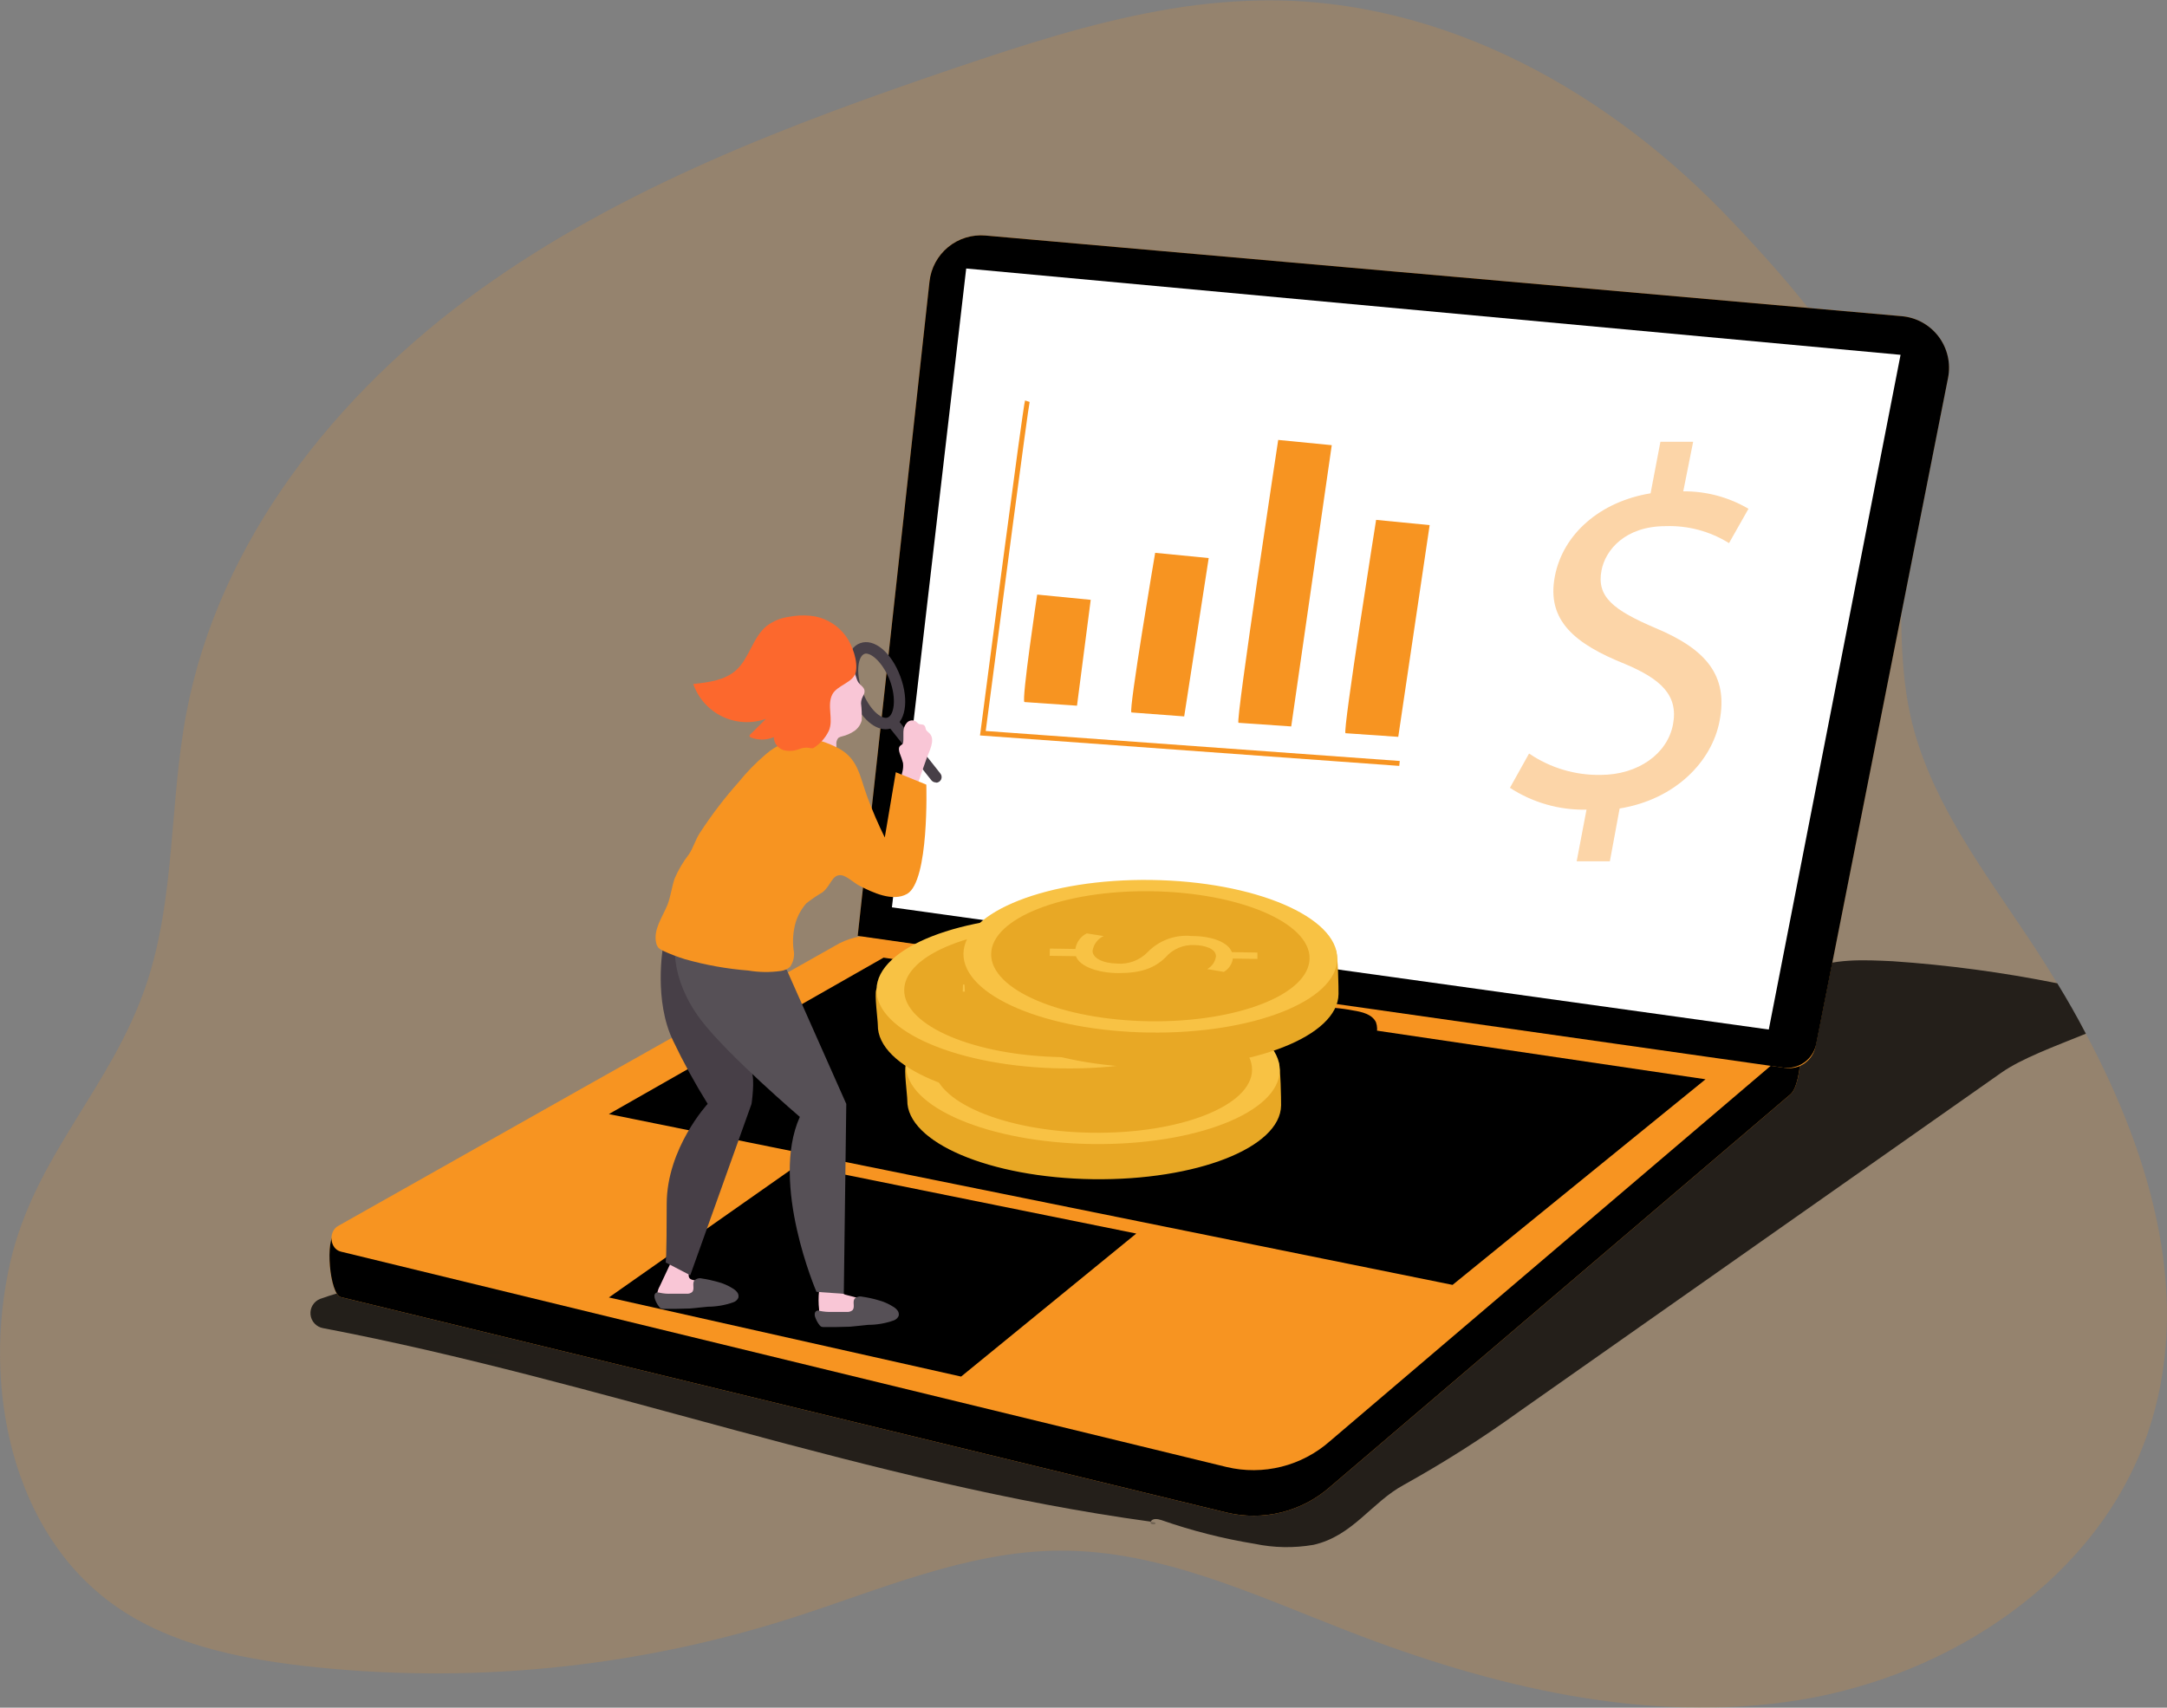 <svg width="255" height="201" viewBox="0 0 255 201" fill="none" xmlns="http://www.w3.org/2000/svg">
<rect x="0" y="0" width="255" height="201" fill="#808080" stroke="none"/>
<g clip-path="url(#clip0)">
<path opacity="0.18" d="M245.455 121.673C244.389 119.669 243.265 117.697 242.084 115.758C240.972 113.909 239.826 112.1 238.644 110.332C233.5 102.613 227.785 95.014 225.269 86.086C222.16 75.038 225.269 62.787 221.935 52.107C219.104 42.818 210.475 33.1 203.972 26.223C189.591 10.936 169.983 -0.232 148.55 0.046C144.427 0.121 140.317 0.541 136.264 1.301C128.236 2.759 120.358 5.3 112.608 7.923C92.978 14.581 73.295 21.999 56.458 34.107C39.621 46.215 25.736 63.644 21.914 84.027C19.931 94.549 20.645 105.642 17.235 115.818C13.15 127.993 4.078 135.99 1.194 148.639C-2.125 163.197 1.344 180.4 13.533 189.006C19.878 193.478 27.801 195.146 35.469 196.056C54.801 198.297 74.389 196.411 92.941 190.524C103.402 187.195 113.757 182.565 124.737 182.52C136.557 182.467 147.634 187.736 158.658 192.005C175.525 198.543 193.811 202.978 211.669 200.114C229.527 197.251 246.845 185.834 252.717 168.736C258.057 153.194 253.356 136.501 245.455 121.673Z" fill="#F79421"/>
<path d="M135.408 179.129L135.904 179.197C136.264 179.483 135.258 179.543 135.408 179.129Z" fill="url(#paint0_linear)"/>
<path d="M245.455 121.672C241.76 123.175 237.878 124.588 235.482 126.279L178.776 166.142C174.427 169.283 169.896 172.164 165.206 174.77C161.384 176.837 159.199 180.783 154.573 181.835C152.273 182.234 149.918 182.194 147.634 181.715C143.905 181.106 140.236 180.173 136.669 178.926C136.226 178.776 135.61 178.686 135.415 179.107C102.372 174.597 70.764 162.572 37.999 156.327C37.617 156.256 37.267 156.062 37.004 155.775C36.741 155.489 36.578 155.124 36.54 154.736C36.502 154.349 36.59 153.959 36.793 153.627C36.995 153.294 37.3 153.036 37.661 152.892C40.404 151.92 43.236 151.225 46.117 150.818C51.374 149.848 56.563 148.901 61.805 148.044C72.369 146.213 83.035 145.028 93.744 144.497C111.527 143.745 129.468 145.647 147.063 142.889C163.757 140.296 179.52 133.599 195.072 126.933C198.827 125.324 202.642 123.656 205.586 120.83C207.884 118.62 209.739 115.689 212.675 114.231C215.612 112.773 219.434 112.991 222.708 113.141C229.219 113.585 235.693 114.454 242.091 115.742C243.287 117.691 244.409 119.668 245.455 121.672Z" fill="url(#paint1_linear)"/>
<path d="M39.464 145.151L113.69 112.833C115.296 112.022 117.112 111.721 118.894 111.969L210.7 119.778C212.457 120.026 212.142 127.587 210.7 128.797L156.495 175.033C154.858 176.469 152.901 177.491 150.789 178.014C148.676 178.537 146.469 178.546 144.352 178.04L40.117 152.682C38.788 152.358 38.217 145.775 39.464 145.151Z" fill="#F79421"/>
<path d="M39.464 145.151L113.69 112.833C115.296 112.022 117.112 111.721 118.894 111.969L210.7 119.778C212.457 120.026 212.142 127.587 210.7 128.797L156.495 175.033C154.858 176.469 152.901 177.491 150.789 178.014C148.676 178.537 146.469 178.546 144.352 178.04L40.117 152.682C38.788 152.358 38.217 145.775 39.464 145.151Z" fill="url(#paint2_linear)"/>
<path d="M210.723 123.445L156.495 169.637C154.863 171.079 152.909 172.109 150.798 172.638C148.686 173.168 146.478 173.183 144.359 172.681L40.109 147.323C38.78 147 38.607 144.895 39.846 144.271L68.436 128.135L75.946 123.911L98.783 111.029C100.387 110.221 102.2 109.919 103.979 110.165L209.791 119.417C211.549 119.627 212.142 122.235 210.723 123.445Z" fill="#F79421"/>
<path d="M103.972 112.721L200.697 127.038L170.929 151.239L71.65 131.134L103.972 112.721Z" fill="url(#paint3_linear)"/>
<path d="M142.805 138.161C146.917 137.271 150.85 135.693 154.437 133.494C155.429 132.863 156.518 131.728 155.939 130.691C155.549 129.939 154.588 129.736 154.287 128.947C155.601 128.413 157.043 128.661 158.237 127.632C159.431 126.602 159.559 124.625 158.29 123.874C159.285 123.807 160.247 123.486 161.084 122.942C161.491 122.659 161.793 122.249 161.944 121.776C162.095 121.303 162.085 120.793 161.917 120.326C161.459 119.372 160.258 119.101 159.221 118.936C157.77 118.65 156.291 118.532 154.813 118.583C153.122 118.733 151.483 119.246 150.007 120.086C148.625 120.837 147.506 122.145 146.132 122.837C143.323 124.25 139.636 124.092 136.617 124.753C134.364 125.242 132.186 126.091 129.971 126.76C127.755 127.429 125.653 127.91 123.467 128.391C118.181 129.553 112.881 130.656 107.569 131.698C107.915 134.065 110.446 135.373 112.661 136.267C115.736 137.616 118.949 138.624 122.243 139.274C124.824 139.647 127.435 139.765 130.038 139.627C134.331 139.552 138.607 139.061 142.805 138.161Z" fill="url(#paint4_linear)"/>
<path d="M93.849 137.132L133.711 145.196L113.097 162.031L71.65 152.719L93.849 137.132Z" fill="url(#paint5_linear)"/>
<path d="M73.911 155.628C74.318 156.448 74.895 157.173 75.603 157.754C76.311 158.334 77.135 158.757 78.019 158.995C80.948 159.701 98.017 164.075 98.017 164.075C98.017 164.075 100.796 164.406 102.335 162.572L73.911 155.628Z" fill="url(#paint6_linear)"/>
<path d="M100.931 110.158L210.092 125.7C210.893 125.815 211.707 125.618 212.367 125.15C213.026 124.681 213.481 123.977 213.637 123.182L229.212 44.478C229.378 43.638 229.367 42.772 229.177 41.937C228.987 41.102 228.623 40.316 228.109 39.631C227.596 38.946 226.943 38.377 226.195 37.961C225.447 37.545 224.62 37.292 223.767 37.218L115.965 27.725C114.378 27.586 112.8 28.075 111.569 29.086C110.338 30.098 109.552 31.552 109.379 33.137L100.931 110.158Z" fill="#F79421"/>
<path d="M100.931 110.158L209.822 125.663C210.701 125.787 211.595 125.57 212.32 125.056C213.045 124.541 213.546 123.769 213.719 122.897L229.234 44.478C229.401 43.638 229.389 42.772 229.199 41.937C229.009 41.102 228.645 40.316 228.132 39.631C227.618 38.946 226.966 38.377 226.218 37.961C225.47 37.545 224.642 37.292 223.79 37.218L115.965 27.725C114.378 27.586 112.8 28.075 111.569 29.086C110.338 30.098 109.552 31.552 109.379 33.137L100.931 110.158Z" fill="url(#paint7_linear)"/>
<path d="M208.14 121.183L223.647 41.765L113.697 31.604L104.956 106.798L208.14 121.183Z" fill="white"/>
<path d="M96.387 154.132C96.366 154.341 96.39 154.551 96.457 154.75C96.525 154.948 96.634 155.13 96.778 155.282C96.935 155.392 97.114 155.467 97.303 155.5C97.797 155.598 98.303 155.629 98.805 155.59C99.737 155.525 100.664 155.392 101.576 155.192L103.153 154.891C103.252 154.885 103.349 154.859 103.438 154.815C103.527 154.771 103.606 154.71 103.672 154.636C103.716 154.536 103.731 154.426 103.715 154.318C103.699 154.21 103.653 154.109 103.581 154.027C103.31 153.718 102.96 153.489 102.568 153.366C101.624 152.982 100.653 152.673 99.661 152.441C99.497 152.416 99.341 152.355 99.203 152.261C99.008 152.088 98.971 151.795 98.835 151.562C98.699 151.366 98.508 151.216 98.285 151.13C98.063 151.045 97.821 151.027 97.589 151.081C97.138 151.171 96.485 151.479 96.38 151.975C96.303 152.692 96.306 153.416 96.387 154.132Z" fill="#F9C6D6"/>
<path d="M101.463 152.629C101.304 152.587 101.136 152.588 100.976 152.632C100.817 152.675 100.671 152.76 100.555 152.877C100.299 153.26 100.637 153.869 100.322 154.215C100.226 154.294 100.116 154.352 99.997 154.387C99.879 154.422 99.754 154.432 99.631 154.418H97.881C97.415 154.437 96.949 154.399 96.492 154.305C96.386 154.266 96.273 154.253 96.162 154.267C96.086 154.291 96.019 154.337 95.968 154.398C95.917 154.459 95.885 154.534 95.876 154.613C95.858 154.772 95.881 154.932 95.944 155.079C96.054 155.397 96.216 155.694 96.424 155.958C96.479 156.038 96.551 156.105 96.635 156.154C96.733 156.19 96.838 156.208 96.943 156.206C97.971 156.206 99 156.206 100.029 156.161C100.743 156.109 101.448 156.003 102.162 155.943C103.185 155.942 104.201 155.766 105.166 155.425C105.292 155.382 105.408 155.314 105.508 155.224C105.607 155.135 105.687 155.027 105.744 154.906C105.774 154.795 105.779 154.678 105.757 154.564C105.734 154.451 105.686 154.344 105.616 154.252C105.477 154.072 105.304 153.921 105.106 153.809C104.543 153.45 103.927 153.184 103.281 153.02C102.685 152.846 102.078 152.716 101.463 152.629Z" fill="#565056"/>
<path d="M77.35 152.208C77.343 152.245 77.343 152.284 77.35 152.321C77.41 153.704 79.243 153.741 80.227 153.689C81.161 153.623 82.089 153.492 83.005 153.298L84.575 152.997C84.674 152.99 84.771 152.963 84.86 152.918C84.949 152.873 85.028 152.81 85.093 152.734C85.138 152.636 85.153 152.527 85.137 152.42C85.121 152.313 85.075 152.214 85.003 152.133C84.734 151.822 84.386 151.591 83.996 151.464C83.148 151.139 82.283 150.859 81.406 150.622C80.655 150.389 81.278 149.314 81.361 148.743C81.398 148.631 81.398 148.51 81.361 148.398C81.276 148.272 81.147 148.183 81 148.15C80.545 147.994 80.069 147.908 79.588 147.894C79.493 147.884 79.396 147.902 79.31 147.947C79.233 148.005 79.175 148.087 79.145 148.18L77.643 151.381C77.495 151.636 77.395 151.917 77.35 152.208Z" fill="#F9C6D6"/>
<path d="M78.019 111.458C78.019 111.458 76.9 117.771 79.213 122.513C80.428 125.06 81.784 127.536 83.275 129.931C83.275 129.931 78.454 135.147 78.454 141.724C78.454 148.3 78.334 148.601 78.334 148.601L81.225 150.104L88.435 129.939C88.435 129.939 88.87 127.083 88.435 126.114C87.999 125.144 84.304 114.156 84.304 114.156L78.019 111.458Z" fill="#473F47"/>
<path d="M104.204 85.837C102.702 85.837 101.073 84.243 100.164 81.778C99.113 78.93 99.563 76.314 101.216 75.706C102.868 75.097 104.903 76.788 105.954 79.644C107.006 82.492 106.555 85.108 104.903 85.717C104.679 85.798 104.443 85.838 104.204 85.837ZM101.952 76.931C101.872 76.928 101.793 76.941 101.719 76.968C100.968 77.254 100.667 79.17 101.456 81.312C102.244 83.454 103.709 84.74 104.46 84.454C105.211 84.168 105.511 82.252 104.723 80.11C103.964 78.163 102.702 76.931 101.899 76.931H101.952Z" fill="#473F47"/>
<path d="M110.138 92.097C110.036 92.098 109.936 92.077 109.843 92.034C109.751 91.991 109.67 91.928 109.605 91.849L104.633 85.596C104.523 85.457 104.472 85.279 104.493 85.102C104.513 84.925 104.603 84.764 104.742 84.653C104.882 84.543 105.059 84.492 105.236 84.512C105.413 84.533 105.574 84.623 105.685 84.762L110.656 91.045C110.736 91.143 110.787 91.261 110.802 91.386C110.818 91.511 110.797 91.638 110.742 91.752C110.688 91.866 110.602 91.962 110.495 92.028C110.388 92.095 110.264 92.129 110.138 92.127V92.097Z" fill="#473F47"/>
<path d="M101.321 82.785C101.401 83.446 101.428 84.112 101.403 84.777C101.277 85.295 100.964 85.747 100.525 86.047C100.084 86.344 99.593 86.558 99.076 86.679C98.922 86.71 98.777 86.772 98.647 86.859C98.557 86.969 98.491 87.097 98.452 87.234C98.413 87.371 98.403 87.514 98.422 87.656V89.354C98.443 89.531 98.4 89.71 98.302 89.858C98.223 89.941 98.121 89.999 98.009 90.023C97.597 90.118 97.165 90.065 96.788 89.874C96.411 89.683 96.112 89.367 95.944 88.978C95.745 88.605 95.526 88.241 95.291 87.889C95.063 87.418 94.93 86.907 94.9 86.385C94.728 84.753 95.034 83.106 95.779 81.643C96.242 80.714 96.915 79.906 97.746 79.283C98.415 78.802 99.706 78.088 100.39 78.915C100.728 79.321 100.72 79.93 101.036 80.358C101.261 80.666 101.666 80.884 101.726 81.26C101.786 81.636 101.539 81.906 101.426 82.222C101.357 82.402 101.322 82.593 101.321 82.785Z" fill="#F9C6D6"/>
<path d="M106.307 86.228C106.311 86.193 106.311 86.157 106.307 86.123C106.313 85.731 106.46 85.355 106.72 85.063C106.852 84.921 107.028 84.828 107.219 84.8C107.411 84.773 107.606 84.813 107.772 84.912C107.899 85.003 107.997 85.153 108.147 85.221C108.297 85.288 108.62 85.221 108.778 85.401C108.936 85.581 108.891 85.732 108.966 85.889C109.041 86.047 109.259 86.19 109.401 86.34C110.107 87.092 109.326 88.467 109.048 89.242C108.628 90.399 108.215 91.564 107.869 92.751C107.454 92.811 107.031 92.729 106.668 92.518C106.536 92.439 106.419 92.337 106.322 92.218C106.207 92.013 106.135 91.786 106.112 91.552C106.089 91.318 106.114 91.081 106.187 90.857C106.276 90.517 106.301 90.163 106.262 89.813C106.161 89.434 106.036 89.063 105.887 88.7C105.782 88.392 105.692 88.001 105.932 87.783C106.028 87.724 106.118 87.656 106.202 87.581C106.261 87.491 106.293 87.387 106.292 87.28C106.322 86.927 106.292 86.573 106.307 86.228Z" fill="#F9C6D6"/>
<path d="M92.58 114.156L99.586 129.939L99.293 152.291L96.079 152.058C96.079 152.058 90.582 139.341 94.119 131.465C94.119 131.465 85.626 124.197 82.487 120.063C78.634 114.975 79.483 110.706 79.483 110.706L92.58 114.156Z" fill="#565056"/>
<path d="M95.824 87.009C96.684 87.208 97.518 87.505 98.309 87.896C100.998 89.136 101.118 91.263 102.064 93.811C102.665 95.434 103.35 97.024 104.115 98.576L105.414 90.895L109.003 92.353C109.003 92.353 109.364 103.687 106.75 105.212C105.053 106.189 102.673 105.047 101.133 104.258C100.57 103.972 99.631 103.108 99.038 103.025C97.889 102.867 97.814 104.235 96.785 105.032C96.12 105.421 95.483 105.855 94.878 106.332C94.307 106.988 93.88 107.756 93.624 108.587C93.335 109.615 93.25 110.69 93.376 111.751C93.456 112.106 93.46 112.473 93.387 112.83C93.314 113.186 93.167 113.523 92.955 113.818C92.659 114.07 92.296 114.231 91.911 114.284C90.632 114.468 89.333 114.453 88.059 114.239C85.533 114.04 83.032 113.592 80.594 112.901C79.707 112.626 78.838 112.293 77.996 111.901C77.813 111.823 77.645 111.714 77.5 111.578C77.347 111.398 77.245 111.18 77.207 110.947C76.869 109.399 77.958 107.941 78.552 106.49C78.927 105.498 79.047 104.416 79.385 103.409C79.827 102.383 80.397 101.419 81.082 100.538C81.585 99.786 81.833 98.824 82.374 98.012C83.726 95.933 85.232 93.958 86.88 92.105C87.841 90.91 88.912 89.808 90.079 88.813C91.409 87.631 93.115 86.96 94.893 86.919C95.205 86.924 95.516 86.954 95.824 87.009Z" fill="#F79421"/>
<path d="M92.798 72.609C91.862 72.74 90.976 73.108 90.222 73.676C88.577 75.014 88.202 77.434 86.64 78.87C85.303 80.08 83.373 80.32 81.578 80.508C81.868 81.342 82.32 82.109 82.907 82.767C83.495 83.425 84.206 83.96 85.001 84.342C85.796 84.723 86.659 84.944 87.54 84.99C88.42 85.036 89.301 84.908 90.132 84.612L88.292 86.446C88.244 86.484 88.209 86.536 88.194 86.596C88.194 86.716 88.307 86.791 88.419 86.829C89.271 87.144 90.211 87.122 91.048 86.769C91.06 87.159 91.21 87.533 91.472 87.823C91.733 88.113 92.088 88.302 92.475 88.355C93.018 88.433 93.573 88.366 94.082 88.159C94.366 88.046 94.67 87.993 94.975 88.001C95.231 88.001 95.464 88.137 95.726 88.046C96.505 87.555 97.13 86.855 97.529 86.025C98.122 84.687 97.251 83.019 97.964 81.696C98.558 80.644 100.42 80.328 100.698 79.14C100.998 77.825 100.285 75.901 99.526 74.864C98.664 73.681 97.392 72.861 95.959 72.564C95.121 72.416 94.265 72.398 93.421 72.511L92.798 72.609Z" fill="#FC682D"/>
<path d="M82.6 150.487C82.439 150.445 82.27 150.447 82.111 150.492C81.951 150.537 81.806 150.623 81.691 150.742C81.436 151.118 81.773 151.727 81.458 152.073C81.364 152.153 81.253 152.213 81.134 152.248C81.015 152.283 80.89 152.292 80.767 152.276H79.017C78.551 152.302 78.084 152.264 77.628 152.163C77.522 152.128 77.409 152.115 77.298 152.125C77.222 152.149 77.155 152.195 77.104 152.256C77.053 152.317 77.022 152.392 77.012 152.471C76.997 152.63 77.02 152.789 77.08 152.937C77.19 153.255 77.352 153.552 77.561 153.816C77.617 153.894 77.689 153.961 77.771 154.012C77.869 154.051 77.974 154.069 78.079 154.064C79.108 154.064 80.136 154.064 81.165 154.019C81.916 153.967 82.585 153.861 83.298 153.809C84.322 153.805 85.338 153.627 86.302 153.283C86.428 153.24 86.544 153.172 86.644 153.083C86.743 152.993 86.823 152.885 86.88 152.764C86.91 152.653 86.915 152.536 86.893 152.422C86.871 152.309 86.823 152.202 86.752 152.11C86.611 151.932 86.438 151.781 86.242 151.667C85.679 151.308 85.063 151.042 84.417 150.878C83.82 150.708 83.213 150.577 82.6 150.487Z" fill="#565056"/>
<path d="M128.626 138.8C116.483 138.627 106.69 134.471 106.765 129.503C106.765 128.954 106.352 125.835 106.593 125.339C108.508 121.176 118.083 120.687 128.882 120.83C139.508 120.988 148.407 120.83 150.419 124.941C150.712 125.527 150.757 129.526 150.75 130.119C150.682 135.095 140.777 138.958 128.626 138.8Z" fill="#E8A825"/>
<path d="M150.595 125.994C150.666 121.034 140.877 116.872 128.73 116.698C116.583 116.524 106.679 120.404 106.608 125.364C106.537 130.323 116.326 134.485 128.473 134.659C140.62 134.833 150.524 130.953 150.595 125.994Z" fill="#F8C244"/>
<path d="M147.336 125.947C147.396 121.722 139.057 118.177 128.71 118.028C118.364 117.88 109.927 121.185 109.866 125.41C109.806 129.635 118.145 133.181 128.492 133.329C138.839 133.477 147.275 130.172 147.336 125.947Z" fill="#E8A825"/>
<path d="M116.783 124.783L119.787 124.828C119.846 124.438 119.998 124.067 120.231 123.748C120.464 123.428 120.77 123.17 121.124 122.995L123.114 123.303C122.769 123.459 122.469 123.701 122.242 124.004C122.015 124.308 121.868 124.663 121.815 125.039C121.815 125.903 123.016 126.542 124.698 126.542C125.349 126.589 126.003 126.493 126.614 126.262C127.225 126.031 127.778 125.67 128.235 125.204C128.898 124.515 129.707 123.983 130.603 123.65C131.499 123.317 132.458 123.191 133.41 123.28C135.873 123.28 137.743 124.032 138.178 125.174L141.182 125.219V125.971L138.291 125.926C138.247 126.251 138.128 126.562 137.944 126.835C137.761 127.107 137.517 127.333 137.232 127.496L135.279 127.166C135.556 127.013 135.792 126.797 135.969 126.536C136.147 126.275 136.26 125.976 136.301 125.663C136.301 124.738 134.957 124.355 133.763 124.34C133.12 124.304 132.479 124.416 131.887 124.669C131.296 124.922 130.771 125.308 130.353 125.798C129.091 127.023 127.529 127.632 124.856 127.632C122.498 127.632 120.268 126.88 119.817 125.64L116.73 125.595L116.783 124.783Z" fill="#F8C244"/>
<path d="M125.157 129.939C113.014 129.766 103.221 125.61 103.296 120.642C103.296 120.093 102.883 116.974 103.116 116.478C105.039 112.315 114.613 111.826 125.412 111.969C136.039 112.127 144.938 111.969 146.95 116.08C147.243 116.666 147.288 120.665 147.281 121.258C147.213 126.181 137.308 130.074 125.157 129.939Z" fill="#E8A825"/>
<path d="M147.13 117.095C147.2 112.136 137.411 107.974 125.264 107.8C113.117 107.626 103.213 111.505 103.142 116.465C103.071 121.425 112.861 125.587 125.007 125.761C137.154 125.935 147.059 122.055 147.13 117.095Z" fill="#F8C244"/>
<path d="M143.87 117.049C143.931 112.823 135.592 109.278 125.245 109.13C114.898 108.982 106.461 112.287 106.4 116.512C106.34 120.737 114.679 124.282 125.026 124.43C135.373 124.579 143.81 121.274 143.87 117.049Z" fill="#E8A825"/>
<path d="M113.315 115.885L116.318 115.93C116.377 115.539 116.53 115.168 116.763 114.849C116.995 114.53 117.301 114.271 117.655 114.096L119.645 114.404C119.3 114.561 119 114.802 118.773 115.105C118.546 115.409 118.399 115.765 118.346 116.14C118.346 117.004 119.548 117.643 121.23 117.643C121.885 117.696 122.543 117.606 123.16 117.377C123.776 117.149 124.335 116.788 124.797 116.321C125.458 115.63 126.267 115.098 127.163 114.764C128.06 114.431 129.019 114.305 129.971 114.397C132.434 114.397 134.304 115.148 134.74 116.29L137.744 116.336V117.087L134.852 117.042C134.808 117.368 134.69 117.679 134.506 117.951C134.322 118.223 134.079 118.45 133.794 118.613L131.841 118.282C132.117 118.129 132.353 117.914 132.531 117.652C132.708 117.391 132.822 117.092 132.862 116.779C132.862 115.862 131.518 115.479 130.324 115.464C129.682 115.428 129.04 115.54 128.449 115.793C127.857 116.046 127.332 116.432 126.915 116.922C125.653 118.147 124.091 118.756 121.418 118.756C119.059 118.756 116.829 118.004 116.378 116.764L113.292 116.719L113.315 115.885Z" fill="#F8C244"/>
<path d="M135.393 125.678C123.242 125.497 113.449 121.341 113.524 116.381C113.524 115.832 113.111 112.713 113.351 112.217C115.266 108.053 124.849 107.565 135.648 107.708C146.274 107.865 155.173 107.708 157.178 111.819C157.471 112.405 157.516 116.411 157.509 117.004C157.449 121.965 147.536 125.85 135.393 125.678Z" fill="#E8A825"/>
<path d="M157.362 112.872C157.433 107.912 147.643 103.751 135.497 103.577C123.35 103.403 113.445 107.282 113.375 112.242C113.304 117.202 123.093 121.363 135.24 121.537C147.387 121.711 157.291 117.832 157.362 112.872Z" fill="#F8C244"/>
<path d="M154.103 112.825C154.163 108.6 145.824 105.055 135.477 104.907C125.13 104.759 116.693 108.064 116.633 112.289C116.572 116.514 124.911 120.059 135.258 120.207C145.605 120.355 154.042 117.051 154.103 112.825Z" fill="#E8A825"/>
<path d="M123.542 111.653L126.546 111.698C126.604 111.307 126.757 110.937 126.989 110.617C127.222 110.298 127.529 110.04 127.883 109.865L129.873 110.18C129.529 110.339 129.23 110.581 129.002 110.884C128.774 111.187 128.624 111.542 128.566 111.916C128.566 112.773 129.768 113.382 131.457 113.419C132.112 113.473 132.771 113.382 133.387 113.153C134.003 112.925 134.562 112.564 135.024 112.097C135.685 111.407 136.493 110.876 137.388 110.543C138.282 110.21 139.241 110.083 140.191 110.173C142.662 110.173 144.532 110.924 144.96 112.074L147.964 112.119V112.871L145.08 112.826C145.033 113.151 144.912 113.462 144.727 113.734C144.543 114.006 144.299 114.233 144.014 114.397L142.061 114.066C142.337 113.912 142.573 113.696 142.752 113.435C142.931 113.175 143.046 112.876 143.09 112.563C143.09 111.646 141.738 111.262 140.552 111.24C139.91 111.205 139.268 111.319 138.677 111.572C138.086 111.825 137.561 112.21 137.142 112.698C135.873 113.931 134.318 114.539 131.638 114.539C129.279 114.539 127.057 113.788 126.606 112.548L123.52 112.503L123.542 111.653Z" fill="#F8C244"/>
<path d="M120.547 82.635C120.194 82.387 122.049 69.986 122.049 69.986L128.349 70.603L126.735 83.064L120.547 82.635Z" fill="#F79421"/>
<path d="M133.139 83.86C132.786 83.605 135.933 65.071 135.933 65.071L142.233 65.687L139.349 84.326L133.139 83.86Z" fill="#F79421"/>
<path d="M145.734 85.078C145.388 84.83 150.412 51.783 150.412 51.783L156.713 52.4L151.944 85.506L145.734 85.078Z" fill="#F79421"/>
<path d="M158.328 86.303C157.983 86.055 161.933 61.193 161.933 61.193L168.233 61.809L164.539 86.731L158.328 86.303Z" fill="#F79421"/>
<path d="M164.657 90.151L115.318 86.566L115.363 86.265C115.874 82.327 120.38 47.777 120.62 47.139L121.161 47.311C120.973 48.063 117.721 72.782 115.994 86.04L164.717 89.572L164.657 90.151Z" fill="#F79421"/>
<path opacity="0.39" d="M185.535 101.379L186.691 95.299C183.497 95.371 180.356 94.475 177.68 92.729L179.933 88.693C182.407 90.38 185.342 91.26 188.336 91.211C192.782 91.211 196.214 88.708 196.867 85.281C197.52 81.853 195.47 79.945 191.227 78.156C185.34 75.796 181.96 73.053 182.967 67.837C183.92 62.846 188.306 59.036 194.231 58.066L195.388 52.001H199.24L198.076 57.833C200.773 57.809 203.426 58.518 205.751 59.885L203.461 63.929C201.233 62.538 198.642 61.842 196.018 61.929C191.235 61.929 188.914 64.74 188.456 67.138C187.855 70.264 189.86 71.813 194.839 73.939C200.765 76.42 203.393 79.516 202.349 84.867C201.448 89.617 197.167 94.097 190.589 95.164L189.44 101.379H185.535Z" fill="#F79421"/>
</g>
<defs>
<linearGradient id="paint0_linear" x1="134.815" y1="178.618" x2="137.039" y2="180.277" gradientUnits="userSpaceOnUse">
<stop offset="0.01"/>
<stop offset="0.08" stop-opacity="0.69"/>
<stop offset="0.21" stop-opacity="0.32"/>
<stop offset="1" stop-opacity="0"/>
</linearGradient>
<linearGradient id="paint1_linear" x1="-16364" y1="525.404" x2="23723.4" y2="91210.3" gradientUnits="userSpaceOnUse">
<stop offset="0.01"/>
<stop offset="0.08" stop-opacity="0.69"/>
<stop offset="0.21" stop-opacity="0.32"/>
<stop offset="1" stop-opacity="0"/>
</linearGradient>
<linearGradient id="paint2_linear" x1="30274.4" y1="11389.8" x2="32438.1" y2="29271.7" gradientUnits="userSpaceOnUse">
<stop offset="0.01"/>
<stop offset="0.08" stop-opacity="0.69"/>
<stop offset="0.21" stop-opacity="0.32"/>
<stop offset="1" stop-opacity="0"/>
</linearGradient>
<linearGradient id="paint3_linear" x1="25199.7" y1="3244.23" x2="24639.4" y2="15930" gradientUnits="userSpaceOnUse">
<stop offset="0.01"/>
<stop offset="0.08" stop-opacity="0.69"/>
<stop offset="0.21" stop-opacity="0.32"/>
<stop offset="1" stop-opacity="0"/>
</linearGradient>
<linearGradient id="paint4_linear" x1="9332.32" y1="4308.31" x2="14750.5" y2="9146.67" gradientUnits="userSpaceOnUse">
<stop offset="0.01"/>
<stop offset="0.08" stop-opacity="0.69"/>
<stop offset="0.21" stop-opacity="0.32"/>
<stop offset="1" stop-opacity="0"/>
</linearGradient>
<linearGradient id="paint5_linear" x1="9216.24" y1="3285.68" x2="8841.78" y2="9594.55" gradientUnits="userSpaceOnUse">
<stop offset="0.01"/>
<stop offset="0.08" stop-opacity="0.69"/>
<stop offset="0.21" stop-opacity="0.32"/>
<stop offset="1" stop-opacity="0"/>
</linearGradient>
<linearGradient id="paint6_linear" x1="4223.57" y1="2200.93" x2="4167.43" y2="2685.5" gradientUnits="userSpaceOnUse">
<stop offset="0.01"/>
<stop offset="0.08" stop-opacity="0.69"/>
<stop offset="0.21" stop-opacity="0.32"/>
<stop offset="1" stop-opacity="0"/>
</linearGradient>
<linearGradient id="paint7_linear" x1="29974.1" y1="4172.88" x2="36282.8" y2="76376.7" gradientUnits="userSpaceOnUse">
<stop offset="0.01"/>
<stop offset="0.08" stop-opacity="0.69"/>
<stop offset="0.21" stop-opacity="0.32"/>
<stop offset="1" stop-opacity="0"/>
</linearGradient>
<clipPath id="clip0">
<rect width="255" height="201" fill="white"/>
</clipPath>
</defs>
</svg>
